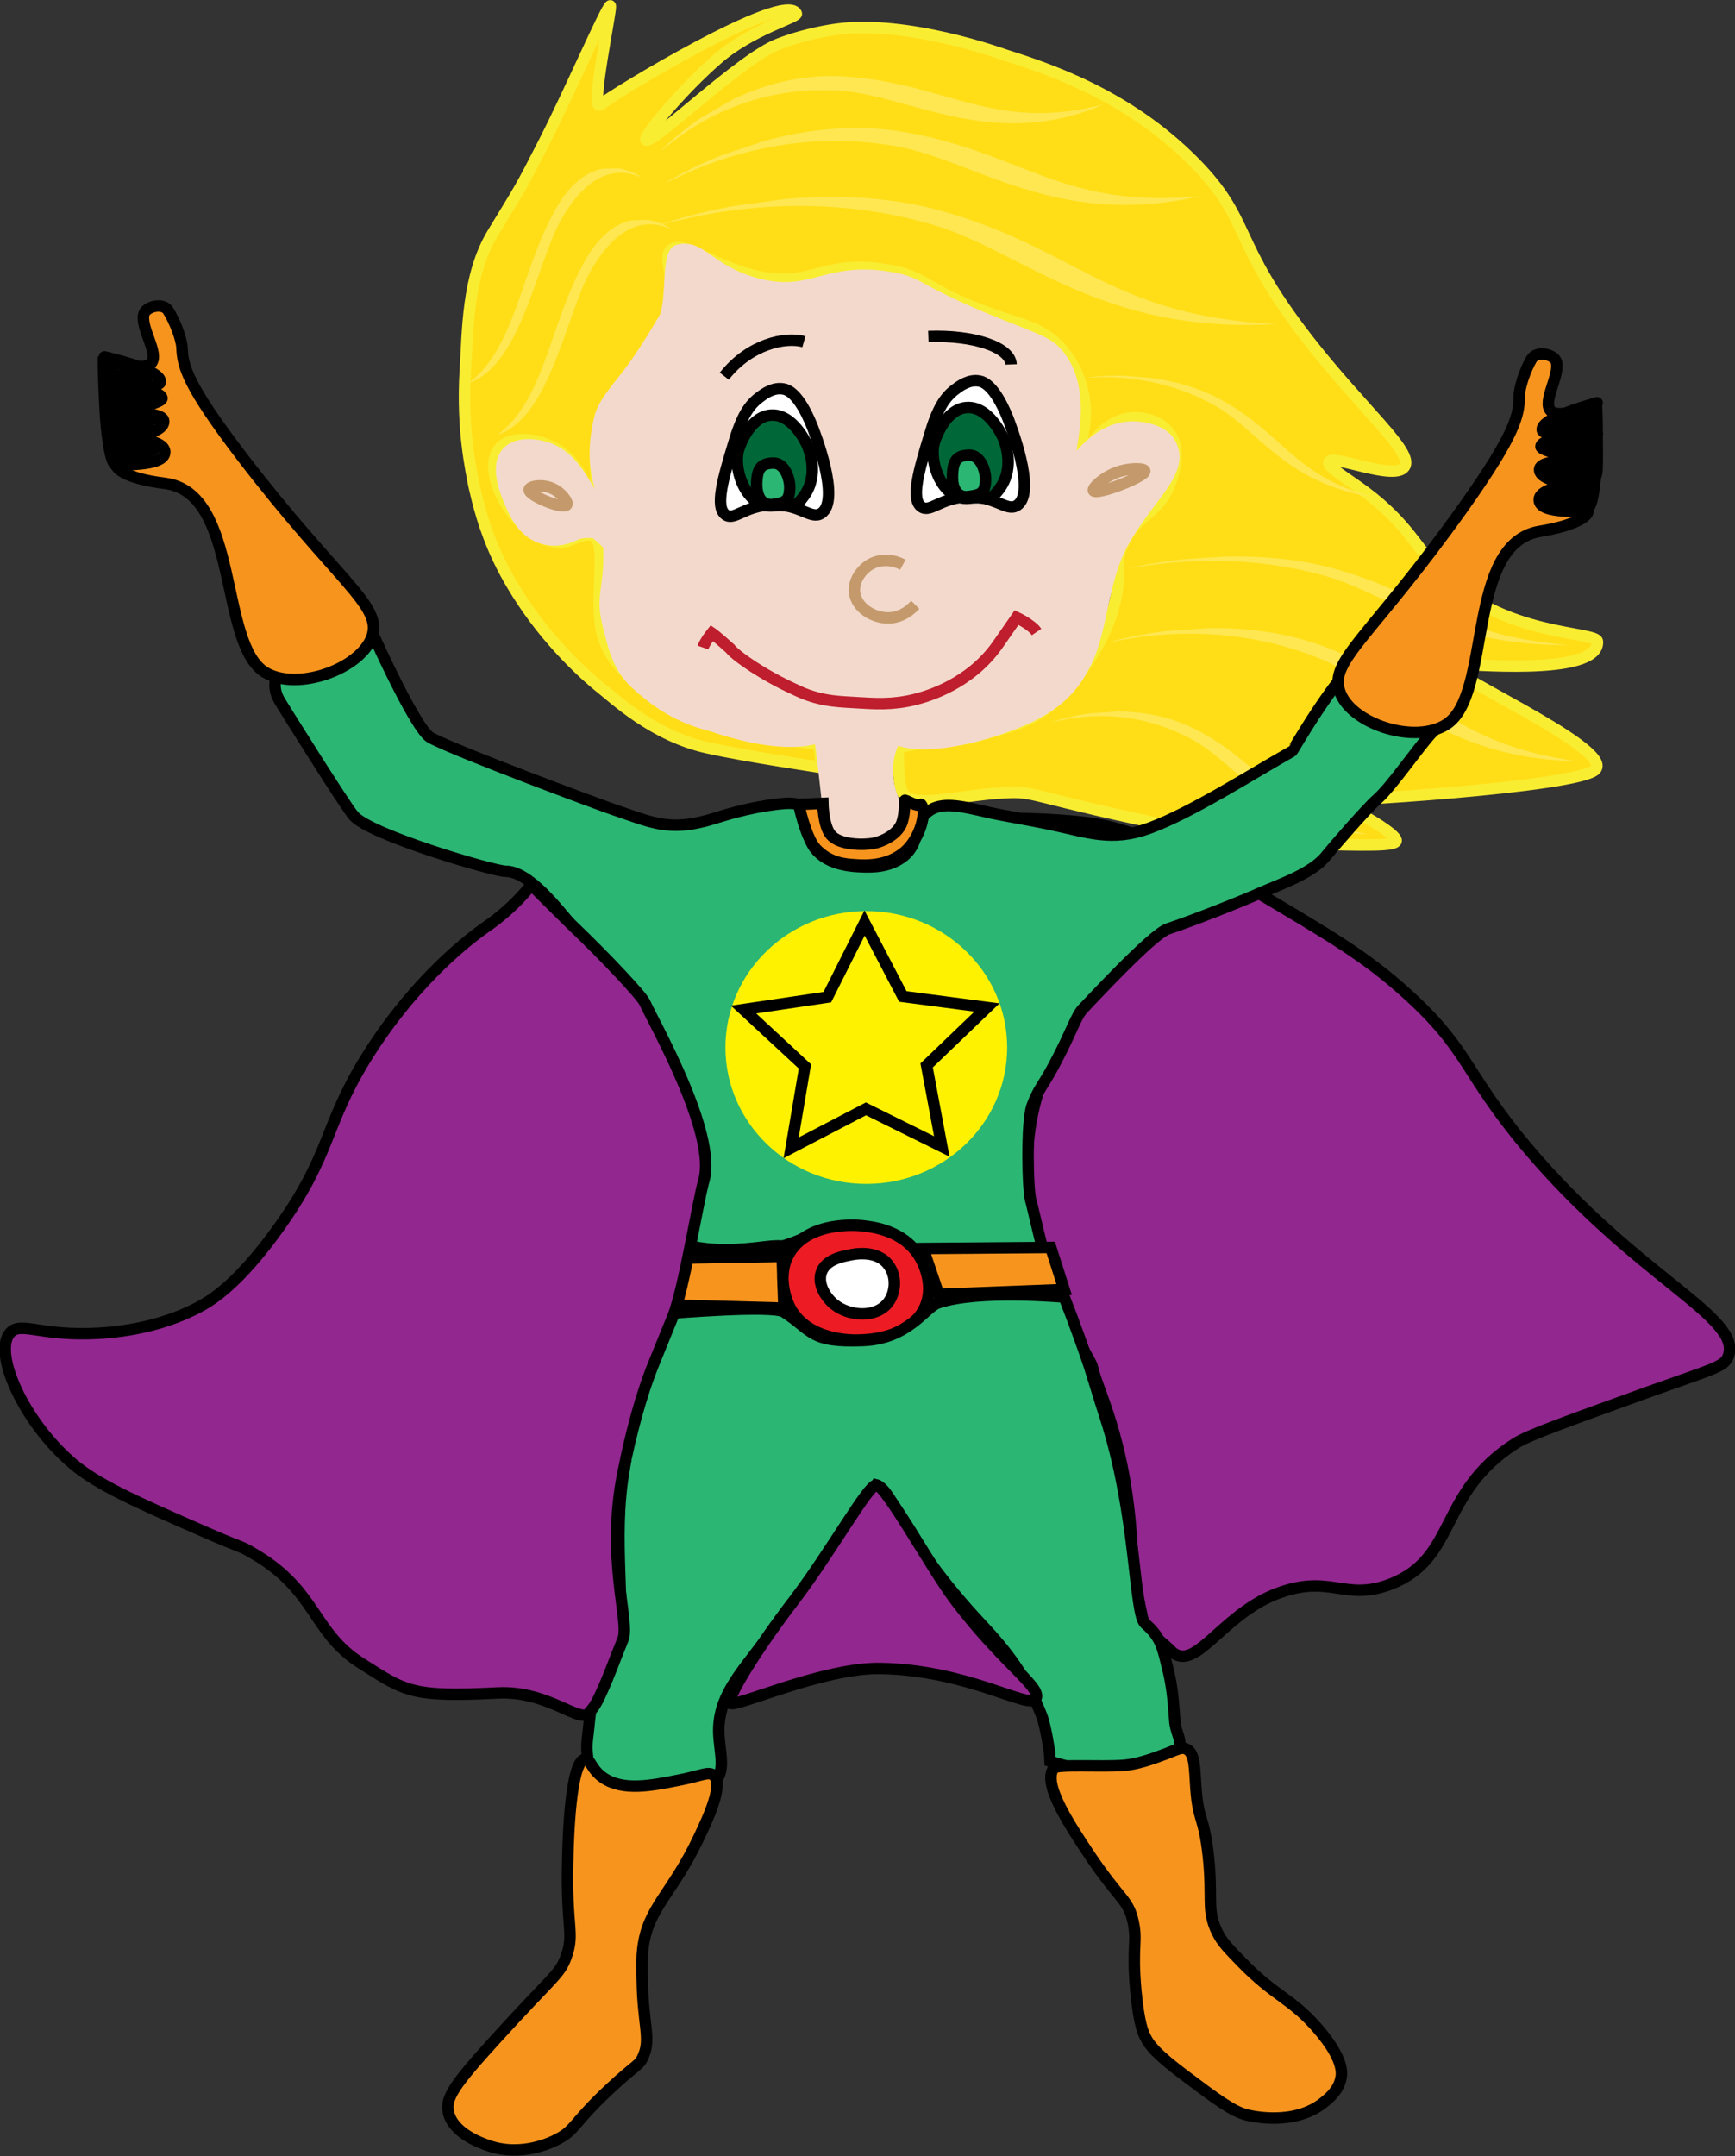 <?xml version="1.0" encoding="utf-8"?>
<!-- Generator: Adobe Illustrator 18.1.0, SVG Export Plug-In . SVG Version: 6.00 Build 0)  -->
<!DOCTYPE svg PUBLIC "-//W3C//DTD SVG 1.1//EN" "http://www.w3.org/Graphics/SVG/1.1/DTD/svg11.dtd">
<svg version="1.1" id="Layer_1" xmlns="http://www.w3.org/2000/svg" xmlns:xlink="http://www.w3.org/1999/xlink" x="0px" y="0px"
	 viewBox="0 0 503.3 625.4" enable-background="new 0 0 503.3 625.4" xml:space="preserve">
<rect x="0" y="0" width="503.3" height="625.4" fill="#333333" stroke="none"/>
<symbol  id="Blond_Hair_4" viewBox="-11.3 -7.7 22.7 15.4">
	<g>
		<path fill="#FEE751" d="M-11.3,7c0,0,5.6,2.6,10.6-1.9c5-4.6,5.8-10.2,12-12.7C4.7-6.5,2.2,0.9-1,4C-6.1,8.9-10.8,7-11.3,7z"/>
	</g>
</symbol>
<path fill="#92278F" stroke="#000000" stroke-width="3.324" stroke-miterlimit="10" d="M339.7,478.8c6.8,6.7,14.3-10,30.2-16.4
	c15.9-6.3,20,2.3,33.6-3c19.3-7.6,13.6-26.3,36-40.7c3.8-2.5,15.5-6.6,38.7-15c19.3-6.9,22.1-7.3,23.2-10.5
	c3.9-11.3-26.7-22.7-58.5-60.5c-18.3-21.8-16.6-28.1-34.9-44.6c-11.8-10.7-22.3-16.8-43.2-29.2c-16.7-9.8-28.7-15.4-42.8-19.1
	c-8.2-2.1-24.8-2.4-24.8-2.4s7.9,6.9,24.3,18.1c23.7,16.2,6.8,19.3-7,36.5c-38.1,47.6,1.6,100.1,2.4,104.5
	c1.2,6.2,9.4,20.5,11.3,49.6c0.4,6.9,1.2,14.2,3.1,22.6C332.2,473.4,335.7,474.8,339.7,478.8z"/>
<path fill="#FFDE17" stroke="#F9ED32" stroke-width="3.324" stroke-miterlimit="10" d="M463.4,186.1c-0.1-3.1-27.7-1.3-45.6-20
	c-6.7-7-9.5-14.2-21.6-23.3c-5.5-4.1-11.3-7.4-10.7-8.8c1-2.4,19,5.6,21.9,1.4c2.9-4.2-12.1-16.5-27.9-36.8
	C357,69.7,363.3,64.1,346.4,47c-19.7-19.9-43.1-27.3-55.3-31.2c0,0-28.1-10.2-48.6-7.3c-5.1,0.7-10,2.1-10,2.1s-3.4,0.9-6.7,2.2
	c-10.9,4.1-36.5,29.2-38.4,27.8c-1.1-0.8,10.6-14.7,20.6-23.4c9.9-8.7,23.6-12.2,23-13.3c-3.6-6.7-53.5,23.6-56.7,26.4
	c-3.5,3.1,3.5-29.1,2.7-28.6c-1.3,0.8-11.7,24.9-19.2,39.6c-7.1,13.9-6.7,12.9-14.9,26.4c-7.5,12.4-7.2,29-7.9,39.4
	c-0.6,9.1,0,17.3,0.5,21.4c0.7,6.2,1.7,10.8,2.1,12.8c1,4.3,2.8,12.1,7,20.9c2.5,5.3,5.3,9.7,6.9,12.1c0,0,0.8,1.2,1.7,2.5
	c9.6,13.7,20.6,22.3,20.6,22.3c4.3,3.4,15.8,14.4,31.5,17.8c10.7,2.4,32.4,5.6,33,5.7c0,0-1.2-12.4-0.7-6.8c0,0.1-54.4-5.2-62.6-31
	c-3.5-11.2,2.6-30.2-4.4-29.7c-4.1,0.2-6.3,3.8-12.7,1.2c-10.4-4.3-18.5-20.6-12.7-26.6c3.4-3.4,11.1-2.5,16.1,0.5
	c7.8,4.6,8.9,13.8,10.9,13.4c2.6-0.5-2.7-15.1,4.6-27.8c2.9-5,5.1-5.1,10.9-14.2c3.5-5.6,5.4-8.5,6.4-12.9c2-9.1-2-13.8,0.5-16.1
	c3.2-3.1,11.1,3.9,23.3,7.1c17.3,4.6,20-4.6,39-1.5c13.5,2.2,10.6,6.5,36.2,14.7c4.6,1.5,9.6,2.9,14.1,7.5c7,7.2,7.6,17,7.6,18.1
	c0.4,9-3.9,15.7-2.8,16.2c1.3,0.7,5.4-11.2,14.4-13.2c4.4-1,10,0.3,12.8,4.1c3.5,4.7,1.4,11.3,0.5,13.8c-3.3,10-10.3,9.4-14.2,19
	c-2.8,6.9,0.4,8.2-2.7,18.5c-2.2,7.3-5.5,12.4-7.4,15.2c-2.8,4.2-6.5,9.8-13.2,14.3c-4.9,3.4-10.5,4.8-21.5,7.8
	c0,0-5.1-0.6-20.3,2.7c0.4-3.8-0.4,9.6,1.4,13c2.7,5,15.8,0.7,29.9,0c9.1-0.5,6.4,1.2,52.2,10.6c0,0,18.6,3.8,36.2,4.3
	c0,0,0.1,0,0.1,0c16.2,0.4,24.4,0.6,24.8-0.9c0.7-2.6-22.9-15.1-21.2-11.8c0.4,0.7,74.1-3.7,79-8.9c5.9-6.3-49.6-30.4-41.5-30.6
	C423.9,192.3,463.8,196.5,463.4,186.1z"/>
<use xlink:href="#Blond_Hair_4"  width="22.7" height="15.4" x="-11.3" y="-7.7" transform="matrix(5.87 -0.398 -0.202 -2.983 389.687 202.594)" overflow="visible"/>
<use xlink:href="#Blond_Hair_4"  width="22.7" height="15.4" x="-11.3" y="-7.7" transform="matrix(3.942 -0.267 -0.179 -2.639 350.807 224.952)" overflow="visible"/>
<path fill="#2BB673" stroke="#000000" stroke-width="3.324" stroke-miterlimit="10" d="M269.2,235.4c3.9-3,9.4-1.7,17.9,0.3
	c4.1,0.9,10.4,1.9,17.2,3.3c11.4,2.4,18.1,5.2,29.1,1.2c12.3-4.5,30-15.9,41.4-22.3c0.2-0.1,12.1-21.1,20.1-27.5
	c3.3-2.6,5.4,7.6,9.6,10.6c3.3,2.4,13.6,6.5,15,8.2c0,0-1.7,1-4.1,3.3c-3.5,3.6-11.7,15.6-15.8,19.2c-3.4,3-12.7,13.8-14.9,16.5
	c-4,5.1-13.2,8.2-19.4,10.9c-4.9,2.2-18.7,7.7-26.5,10.3c-4.6,1.5-22.9,21.4-24.4,22.9c-2.2,2-3.4,6.8-8.7,16.7
	c-3.3,6.2-4.4,6.6-6.3,11.7c-1.7,4.5-1.3,24.5-0.4,27.4c0,0,0.3,1,2.3,9.5l1.4,5.7c-0.9,2.1-7.6-0.5-17.9-0.3
	c-10.5,0.2-11.8,2.2-16.8,0.9c-5.7-1.5-6-3.9-12.6-6.5c-5.5-2.1-12.6-1.9-14.4-1.4c-5.6,1.4-6.4,3-13,5.1c-1.9,0.6-0.8-0.1-6,0.5
	c-8.6,1.1-13.9,1.1-19.1,0.3c-4.7-0.7-5.3-1.4-5.6-1.8c-2.4-3.1,0.6-7.9,3.1-17.8c0.8-3.1,3-10.5,0.8-19.6
	c-0.9-3.5-3.6-6.9-8.1-15.4c-5.3-10.2-4.6-10.5-6.3-15.8c-0.8-2.8-1.1-2.7-9.3-11.2c-8.1-8.3-7.5-7.2-11.9-12.2
	c-3.8-4.4-12.1-15.4-18.9-15.4c-3.4,0-39.3-10.5-44.1-16.1c-2.6-3-20.7-32-21.4-33.2c-4.1-6.8,1.8-11.7,3.4-12.9
	c6-4.8,7.4-4,11.7-8.4c4.8-4.9,6.7-11.1,8.8-5.3c1,2.7,15.2,34.8,19.9,37.2c8.5,4.4,48.3,19.2,53,20.8c10.3,3.5,15.2,5.9,25,3.7
	c3.9-0.8,7.8-2.6,16.3-4.3c10.2-1.9,11.9-1.2,12.9-0.4c3.5,2.8,0.6,7.6,4.3,12.4c3.8,4.8,10.8,5.1,13.4,5.2
	c2.7,0.1,8.2,0.3,12.4-3.2C267.3,243.9,264.8,238.7,269.2,235.4z"/>
<path fill="#F3D9CC" stroke="#F3D9CC" stroke-width="3.324" stroke-miterlimit="10" d="M240.8,240c0,0-1.6-16.7-3-26.4
	c0,0-8.4,4.6-31-3c-2.7-0.9-11.8-2.3-22.8-12.8c-5-4.8-6.2-11.4-7.4-15.9c-2.4-9.2,0.2-10.2,0.1-21.7c0,0,2.3-0.7-3.8-5.5
	c-0.8-0.6-4.6-0.3-5.5,0.1c-2,1.1-5.7,2.5-9.7,1.4c-6-1.6-8.4-7.5-9.9-10.9c-1.1-2.6-4.2-10.2-0.6-14.1c2.7-2.9,7.9-2.4,11.2-1.4
	c10.3,3.3,12.4,16.1,15.7,15.4c2.7-0.6-3.5-6.6-0.6-21.6c0.8-4.2,1.4-6,7.3-13.3c4.3-5.3,8.4-12,11.8-17.7c2.7-4.5,0.7-19.1,4.1-20
	c6.6-1.7,8.7,5.6,22,9.5c16.8,4.8,20.5-4.8,39.5-1.6c9.7,1.6,6.1,3.7,36.4,15.5c7.4,2.9,10,3.9,12.5,7c9.2,11.5,2,29.8,3.3,31.6
	c1,1.3,6.4-10.1,17.3-10.7c3.7-0.2,9.4,0.9,11.5,4.3c5.2,8.4-6.3,15.7-13.8,29.8c-5.7,10.8-5.8,24.8-10.2,33.7
	c-3.5,7.3-8.3,13.1-20.6,18c-14.8,5.8-28.7,7.5-34.9,4.5c0,0,0,0,0,0c-5.1,9.5-0.2,18.7-0.2,18.7c0.1,1.1,0.2,2.9,0.3,5.2
	c-1.3,1.1-3.7,2.7-6.9,3.8c-0.9,0.3-2,0.5-3.3,0.6C244.6,242.8,240.8,240,240.8,240z"/>
<path fill="#F7941E" stroke="#000000" stroke-width="3.324" stroke-miterlimit="10" d="M304.8,361.8c1.3,4.1,2.6,8.1,3.9,12.2
	l-36.4,1.4l-4.5-13.3L304.8,361.8z"/>
<polygon fill="#F7941E" stroke="#000000" stroke-width="3.324" stroke-miterlimit="10" points="226.9,364.4 227.4,379.4 
	194.3,378.5 197.7,364.9 "/>
<path fill="#ED1C24" stroke="#000000" stroke-width="3.324" stroke-miterlimit="10" d="M266.7,364.4c0.5,0.8,4.6,7.7,1.7,14.5
	c-3.8,8.9-15.8,9.6-18.1,9.7c-2.7,0.2-15.8,0.5-21.1-9.3c-0.2-0.4-4.2-8-0.6-15.1c5.1-10.1,19.9-8.9,21.5-8.7
	C252.7,355.8,261.9,356.6,266.7,364.4z"/>
<path fill="#FFFFFF" stroke="#000000" stroke-width="3.324" stroke-miterlimit="10" d="M257.8,367c2.3,3.1,2.1,7.7-0.1,10.7
	c-3.5,4.7-11.4,4.1-15.7,0.6c-2.4-1.9-5-5.9-3.7-9.4c1.3-3.5,5.7-4.4,7.7-4.8C247.6,363.7,254.5,362.3,257.8,367z"/>
<path fill="#2BB673" stroke="#000000" stroke-width="3.324" stroke-miterlimit="10" d="M308.7,376.2c0,0,3.7,9.3,7.3,20
	c0.6,1.8,3,9.8,4.5,14.4c9.3,28.5,8.4,57.5,11.7,60.3c4.3,3.7,5,6.6,6.3,12c1.7,6.6,1.8,10.2,2.3,16.2c0.2,3.1,1.8,5.2,1.4,7.2
	c-0.5,2.9-5.1,4.4-8.2,5.4c-1.8,0.6-9.3,2-15.2,1.9c-6.4-0.1-14.2-2.8-14.2-2.8l-0.1-2.2c0,0-1-7.6-2.4-11.2
	c-4.4-11.1-9.9-18.3-17.4-26.3c-23.5-25.1-25.5-38.8-30.5-40.4c0,0-8.7,14.2-32.7,45.7c-7.3,9.6-13.1,16-13,25.8
	c0.1,5.7,2.2,11.1-1.1,14.6c-0.7,0.8-2.1,1.9-10.6,2.7c-15.3,1.5-20-1.1-21.4-2c-1.6-0.9-4.5-2.7-4.7-5.4c-0.2-2.5-0.7-4.6-0.3-7.8
	c1-7.8,0.4-9.8,4.1-16.8c1.7-3.1,2.8-7.3,4.3-10.9c3.3-7.9-1.5-29.7,2.3-50.7c2.1-11.6-0.4-20.8,3.2-24.6
	c6.2-6.6,10.1-20.4,10.1-20.4s29.8-2.5,33-0.4c8.5,5.5,7.5,8.9,22.9,8.3c13.3-0.5,18.1-9.7,21.8-10.9
	C283.7,373.9,308.7,376.2,308.7,376.2z"/>
<path fill="#F7941E" stroke="#000000" stroke-width="3.324" stroke-miterlimit="10" d="M346.9,518.4c-0.4-5.4-0.2-9.9-2.7-11.1
	c-1.4-0.7-2.7,0.1-6.1,1.4c-4,1.5-8.2,3-12.2,3.3c-6.7,0.5-19.2-0.4-20.2,0.8c-3.5,4.4,4.7,16.7,10.5,25.4
	c8.6,12.8,11.1,12.7,12.5,19.1c1.3,5.8-0.4,7.1,0.8,20.2c0.9,9.4,2.1,12.1,2.8,13.4c1.1,2.2,3,4.8,11.7,11.3
	c8.9,6.7,13.4,10,17.3,11.1c1.1,0.3,14.1,3.6,22.9-3.7c1.5-1.2,4.1-3.4,4.8-6.9c0.3-1.4,0.8-5.6-6.7-14.3
	c-7.7-8.9-12.4-9.3-22.1-19.3c-3.8-3.9-5.7-5.8-7.1-8.7c-3.2-6.5-1.2-9.5-2.6-22.3C349.2,526.4,347.6,528.4,346.9,518.4z"/>
<path fill="#F7941E" stroke="#000000" stroke-width="3.324" stroke-miterlimit="10" d="M202.7,533c2.7-5.7,7.3-15.4,4.3-18.1
	c-1.5-1.3-3.6,0.2-10.6,1.5c-7.6,1.5-15.7,3.1-21.4-0.8c-3.6-2.5-3.7-5.6-5.3-5.4c-4.3,0.5-4.9,24-5,28.8
	c-0.6,20.3,2.1,21.5-0.5,28.6c-1.9,5.2-3.7,5.4-20.4,23.8c-12,13.2-14.7,17.1-13.7,21.3c1.4,6.1,9.6,8.9,11.6,9.6
	c9.7,3.4,18.6-1.1,20.1-1.9c5.2-2.7,4.4-4.6,15.1-14.6c7.8-7.3,8.5-6.6,9.7-9.4c2.3-5.3-0.1-8.8-0.3-22.4c-0.1-4.4-0.1-6.5,0.2-9
	C188,553.1,194.9,549.5,202.7,533z"/>
<path fill="#92278F" stroke="#000000" stroke-width="3.324" stroke-miterlimit="10" d="M154.1,256.6c0,0-4.5,6.3-13.2,12.3
	c-7.3,5.1-22.3,17.7-35,38.4c-12,19.6-9.8,27.4-25,48.7c-11.7,16.4-19.6,21.1-22.7,22.8c-12.2,6.7-26,7.9-32.8,8
	c-14.4,0.3-19.6-3.5-22.5-0.2c-5,5.8,4,25.9,18.3,38c7.3,6.1,17.6,10.7,38.4,19.8c11,4.8,9.9,3.8,13.1,5.7
	c19.3,10.8,17.6,23.2,32.2,32.4c12.7,8,14.3,9.8,39.6,8.5c14.8-0.7,24.1,9.4,26.5,5.6c0.5-0.8,1.3-0.9,3.4-5.6
	c2.6-5.7,3.9-9.7,6.3-15.5c2.1-5.1-5-23.4,0-48.2c2.2-11.1,5.2-22.6,8.9-31.7c5.6-13.8,1.4-3.5,5.6-13.8c3.2-7.8,7.3-33.7,9-39.5
	c3.8-13.7-14.7-46-17.2-51.6c-0.9-1.9-10.7-12.5-21.5-22.8C161.5,264,155.5,258,154.1,256.6z"/>
<path fill="#92278F" stroke="#000000" stroke-width="3.324" stroke-miterlimit="10" d="M211.8,494c1.4,1.4,26.9-10.4,43.6-10.1
	c25.1,0.4,42.9,11.8,45,8.9c2.3-3.3-9.6-10.3-23.8-29.4c-6.6-8.9-19.7-32.8-22.4-32.7c-2.4,0-12.8,18.8-23.6,33.1
	C219.5,478.2,210.6,492.8,211.8,494z"/>
<path fill="none" stroke="#C49A6C" stroke-width="3.324" stroke-miterlimit="10" d="M164.4,146.4c0.5-0.8-1.5-3.5-4.1-4.7
	c-3-1.4-6.6-0.7-6.8,0.3C153.2,143.7,163.4,147.9,164.4,146.4z"/>
<path fill="none" stroke="#C49A6C" stroke-width="3.324" stroke-miterlimit="10" d="M317.2,142.3c-0.4-0.8,3-4,7-5.4
	c3.4-1.2,7.7-1.2,7.9-0.3C332.4,138.2,318,143.8,317.2,142.3z"/>
<g>
	<path fill="#FFFFFF" stroke="#000000" stroke-width="3.324" stroke-miterlimit="10" d="M295,146.6c-3,1.9-6.1-2.8-14.5-2.5
		c-7.7,0.3-10.7,4.7-13.2,2.9c-3.2-2.2-0.7-10.7,2.3-20.6c2.3-7.9,4.5-11.3,7.7-13.6c1.3-1,3.9-2.8,6.7-2.3
		c1.3,0.2,4.5,1.3,8.3,10.6C292.9,122.7,300.9,142.9,295,146.6z"/>
	<path fill="#006838" stroke="#000000" stroke-width="3.324" stroke-miterlimit="10" d="M290.2,141.4c4.2-6.1,1.3-13.2,0.8-14.4
		c-0.2-0.5-4.2-9.3-10.6-8.8c-5.9,0.4-8.8,8.4-9.2,9.6c-2.1,5.9,2.2,17.6,10,16.7C286.5,143.8,286.9,146.1,290.2,141.4z"/>
	<path fill="#2BB673" stroke="#000000" stroke-width="3.324" stroke-miterlimit="10" d="M281,144c3.6-0.5,4.9-1,4.9-5.2
		c0-1.9-1.3-6.9-4.8-6.8c-3.5,0.1-4.7,1.5-4.8,6.1C276.2,141.4,277.5,144.5,281,144z"/>
</g>
<path fill="none" stroke="#000000" stroke-width="3.324" stroke-miterlimit="10" d="M233.2,99.1c-5.3-1.5-15.7,0.6-23.1,10"/>
<path fill="none" stroke="#000000" stroke-width="3.324" stroke-miterlimit="10" d="M293.3,105.7c-0.2-5-10.9-8.6-24-8.1"/>
<line fill="none" stroke="#000000" stroke-width="3.324" stroke-miterlimit="10" x1="220.8" y1="107.4" x2="220.8" y2="107.4"/>
<g>
	<path fill="none" stroke="#C49A6C" stroke-width="3.324" stroke-miterlimit="10" d="M265.5,175.4c-0.5,0.5-3.5,4-8.2,3.8
		c-4.1-0.1-8.8-2.9-9.4-7.3c-0.4-3.3,1.7-6.2,3.9-7.8c2.9-2,6.8-2.1,10.1-0.3"/>
</g>
<path fill="none" stroke="#BE1E2D" stroke-width="3.324" stroke-miterlimit="10" d="M300.7,183.3c-1.5-2.2-5.8-4.2-5.8-4.2
	s-3.4,4.9-5.7,8.2c-7.9,11-19.8,14.6-23.9,15.6c-6.5,1.6-11.7,1.2-16.7,0.9c-3.8-0.3-10-0.1-16.9-3.3c-3.7-1.7-7.5-3.5-13-7
	c-6-3.9-6.9-5.4-6.9-5.4c-4.1-3.7-5.3-4.5-5.3-4.5s-2,2.5-2.6,4.2"/>
<g>
	<path fill="#FFFFFF" stroke="#000000" stroke-width="3.324" stroke-miterlimit="10" d="M238.2,148.9c-3,1.9-6.1-2.8-14.5-2.5
		c-7.7,0.3-10.7,4.7-13.2,2.9c-3.2-2.2-0.7-10.7,2.3-20.6c2.3-7.9,4.5-11.3,7.7-13.6c1.3-1,3.9-2.8,6.7-2.3
		c1.3,0.2,4.5,1.3,8.3,10.6C236.1,124.9,244.1,145.1,238.2,148.9z"/>
	<path fill="#006838" stroke="#000000" stroke-width="3.324" stroke-miterlimit="10" d="M233.4,143.6c4.2-6.1,1.3-13.2,0.8-14.4
		c-0.2-0.5-4.2-9.3-10.6-8.8c-5.9,0.4-8.8,8.4-9.2,9.6c-2.1,5.9,2.2,17.6,10,16.7C229.8,146.1,230.1,148.3,233.4,143.6z"/>
	<path fill="#2BB673" stroke="#000000" stroke-width="3.324" stroke-miterlimit="10" d="M224.2,146.3c3.6-0.5,4.9-1,4.9-5.2
		c0-1.9-1.3-6.9-4.8-6.8c-3.5,0.1-4.7,1.5-4.8,6.1C219.5,143.6,220.7,146.7,224.2,146.3z"/>
</g>
<use xlink:href="#Blond_Hair_4"  width="22.7" height="15.4" x="-11.3" y="-7.7" transform="matrix(-2.316 9.174465e-02 -0.157 -3.956 169.377 94.978)" overflow="visible"/>
<use xlink:href="#Blond_Hair_4"  width="22.7" height="15.4" x="-11.3" y="-7.7" transform="matrix(-2.316 9.174465e-02 -0.157 -3.956 160.861 80.031)" overflow="visible"/>
<use xlink:href="#Blond_Hair_4"  width="22.7" height="15.4" x="-11.3" y="-7.7" transform="matrix(7.598 -1.034 -0.486 -3.572 280.533 78.548)" overflow="visible"/>
<use xlink:href="#Blond_Hair_4"  width="22.7" height="15.4" x="-11.3" y="-7.7" transform="matrix(6.15 -2.041 -1.133 -3.413 270.316 53.949)" overflow="visible"/>
<use xlink:href="#Blond_Hair_4"  width="22.7" height="15.4" x="-11.3" y="-7.7" transform="matrix(4.523 -2.612 -1.799 -3.115 255.332 36.137)" overflow="visible"/>
<use xlink:href="#Blond_Hair_4"  width="22.7" height="15.4" x="-11.3" y="-7.7" transform="matrix(3.76 0.29 0.149 -1.924 356.648 126.252)" overflow="visible"/>
<use xlink:href="#Blond_Hair_4"  width="22.7" height="15.4" x="-11.3" y="-7.7" transform="matrix(5.547 -0.376 -0.143 -2.111 391.208 175.301)" overflow="visible"/>
<g>
	<path fill="#F7941E" stroke="#000000" stroke-width="3.324" stroke-miterlimit="10" d="M76.9,195c-13.5-8.2-7.3-52-29-54.8
		c-12.1-1.5-14.2-4.6-14.1-5.2c0.1-0.5,14.2,0.6,14-4c-0.2-4.3-15.2-4.5-15.2-3.9c-0.1,0.6,15-0.6,14.9-4.9
		c-0.1-3.7-16.4-1.7-16.4-1.8c0-0.1,16-3.1,15.9-4.9c-0.2-3-16.5-2.7-16.5-2.9c0-0.2,15.6,0.3,16-1.7c0.7-3.8-16.8-7.5-16.2-7.4
		c0.3,0,11.2,4.8,13.6,1.8c2.3-2.8-3.1-10-2.2-14.1c0.5-2.3,5.6-3.6,7.1-1.1c2.1,3.4,3.9,8.4,4,10.8c0.2,5.3,1.5,10.8,17.5,31.7
		c27.7,36.1,40.4,42.8,37.7,51.8C104.9,193.9,86.3,200.7,76.9,195z"/>
	<path fill="none" stroke="#000000" stroke-width="3.324" stroke-miterlimit="10" d="M30,103.4c0,3.2,0.1,6.3,0.2,9.2
		c0.1,2.9,0.3,5.6,0.4,8c0.2,2.5,0.4,4.8,0.7,6.7c0.6,4.7,1.5,7.6,2.4,7.6"/>
	<g>
		<g>
			<path d="M30.9,106.2c0,1.2-0.4,3.5,0.4,4.5c0.7,0.9,1.4,0.5,2.3,0.4c1.6-0.1,3.1,0.8,4.8,0.7c1.8,0,3.5-0.4,5.1-1
				c0.8-0.3,0.8-1.3,0-1.6c-2-0.7-3.8-1.6-5.8-2.3c-1.4-0.6-3.3-1.6-4.8-1.4c-0.4,0-0.7,0.2-0.8,0.6c-0.4,1.3-0.6,3,0.9,3.4
				c0.6,0.2,1.3,0,2,0.2c0.6,0.2,1.2,0.5,1.8,0.7c1.1,0.4,2.1,0.7,3.2,0.5c0.9-0.1,1.1-1.3,0.2-1.6c-2.1-0.8-4.3-1.8-6.6-2.2
				c-1-0.2-1.5,1.4-0.4,1.6c2.3,0.3,4.4,1.3,6.6,2.2c0.1-0.5,0.1-1.1,0.2-1.6c-1.7,0.2-3-0.7-4.6-1.2c-0.3-0.1-1.1-0.4-1.4-0.3
				c-0.7-0.2-0.8,0-0.4,0.4c0-0.6,0.1-1.1,0.2-1.7c-0.3,0.2-0.5,0.4-0.8,0.6c1.6-0.2,4,1.2,5.4,1.8c1.6,0.7,3.1,1.3,4.7,1.9
				c0-0.5,0-1.1,0-1.6c-2.8,0.9-5.2,1.1-8,0.3c-0.7-0.2-1.3-0.2-2-0.2c-0.9-0.1-0.3,0.4-0.4-0.4c-0.1-0.9-0.1-1.8,0-2.7
				C32.6,105.1,30.9,105.1,30.9,106.2L30.9,106.2z"/>
		</g>
	</g>
	<g>
		<g>
			<path d="M31,114.7c0.1,1.4,0.2,2.9,0.3,4.3c0.1,0.8,1.1,1.2,1.5,0.4c0.7-1.4,3.9-1.4,5.2-1.7c1.7-0.4,3.3-0.9,4.9-1.3
				c0.6-0.2,0.8-0.9,0.4-1.4c-1.5-1.7-3.8-1.4-5.8-1.3c-1.3,0-5.1-0.8-5.6,1c-0.3,1.1,0.4,2.5,1.5,2.5c1.3,0.1,2.7-0.3,4-0.3
				c1.4,0.1,2.7,0,4.1-0.3c1-0.3,0.6-1.9-0.4-1.6c-1.6,0.4-3.1,0.2-4.7,0.2c-0.5,0-1,0-1.5,0.1c-0.2,0-1.8,0.1-1.3,0.2
				c2.4,0.5,6.8-1.4,8.7,0.8c0.1-0.5,0.2-0.9,0.4-1.4c-2.5,0.7-4.9,1.4-7.5,1.8c-1.6,0.2-2.9,0.5-3.7,2c0.5,0.1,1,0.3,1.5,0.4
				c-0.1-1.4-0.2-2.9-0.3-4.3C32.6,113.7,31,113.6,31,114.7L31,114.7z"/>
		</g>
	</g>
	<g>
		<g>
			<path d="M36.1,116c0.7,0,2.1-0.3,2.8,0c0.4,0.2,0.7,0.6,1.1,0.7c0.6,0.2,1.4,0.1,2,0.1c0.8,0,1.8,0.1,2.6-0.2
				c0.4-0.1,0.6-0.4,0.6-0.8c0,0,0-0.1,0-0.1c0-0.3-0.2-0.6-0.4-0.7c0,0-0.1,0-0.1-0.1c-0.9-0.6-1.7,0.9-0.8,1.4c0,0,0.1,0,0.1,0.1
				c-0.1-0.2-0.3-0.5-0.4-0.7c0,0,0,0.1,0,0.1c0.2-0.3,0.4-0.5,0.6-0.8c-0.7,0.2-1.7,0.2-2.4,0.1c-0.5,0.1-1,0-1.5-0.3
				c-0.2-0.1-0.3-0.2-0.5-0.4c-1.1-0.4-2.4-0.2-3.6-0.2C35,114.4,35,116,36.1,116L36.1,116z"/>
		</g>
	</g>
	<g>
		<g>
			<path d="M32.4,118c0.4,0,0.8,0,1.2,0c1.1,0,1.1-1.7,0-1.7c-0.4,0-0.8,0-1.2,0C31.3,116.4,31.3,118,32.4,118L32.4,118z"/>
		</g>
	</g>
	<g>
		<g>
			<path d="M32,123c4.5,0,9.1,0,13.6,0c-0.1-0.5-0.1-1.1-0.2-1.6c-2.8,0.8-5.6,1.6-8.4,2.4c-0.7,0.2-1.4,0.3-2,0.6
				c-0.3,0-0.6,0.2-0.8,0.3c-0.3,0.3-0.4,0.3-0.4-0.2c-1.4-0.9,2.1-0.5,2.7-0.5c1.4,0,2.7-0.1,4.1-0.3c0.2,0,2-0.2,2-0.2
				c0-0.2-1.7-0.2-1.9-0.2c-0.9,0.1-1.7,0.4-2.5,0.7c-0.4,0.2-0.9,0.5-1.4,0.6c-0.5,0.4-1,0.3-1.5-0.2c-0.9-0.1-1.2-0.3-0.7-0.7
				c0.1,0.5,0.1,1,0.2,1.5c0.2-0.1,0.4-0.2,0.6-0.3c1.1-0.1,1.1-1.7,0-1.7c-0.7,0-0.9,0-1.5,0.5c-0.5,0.4-0.6,1.4,0.2,1.5
				c1.5,0.2,2.5-1.4,1.1-2.5c-1.2-1-2.4-0.1-2.6,1.2c-0.3,2.7,2.3,3,4.3,2.4c0.8-0.3,1.6-0.8,2.5-1c1-0.3,1.9-0.2,2.9-0.4
				c0.8-0.1,1.8-0.4,2.2-1.2c1.1-2.1-1.8-2-3-1.9c-2.4,0.2-4.7,0.4-7.2,0.3c-0.9,0-1.8-0.3-2.3,0.6c-0.6,1,0.2,3.3,1.3,3.6
				c1.4,0.4,4.4-1.1,5.6-1.5c2.3-0.7,4.6-1.3,6.9-2c0.9-0.3,0.7-1.6-0.2-1.6c-4.5,0-9.1,0-13.6,0C30.9,121.4,30.9,123,32,123L32,123
				z"/>
		</g>
	</g>
	<g>
		<g>
			<path d="M32.7,130c2.6-0.1,5.2-0.2,7.8,0.1c1.2,0.1,2.7,0.2,3.9,0.6c0.6,0.2,0.6,0.1,0.1-0.2c-0.7,0.3-1.5,0.6-2.2,0.9
				c-1.1,0.4-2.2,0.7-3.4,0.8c-0.2,0-5.3,0.9-4.4-1c0.3-0.5,3.9-0.7,4.5-0.8c0.7-0.1,4.7-0.1,1.8,0.6c-0.9,0.2-1.8,0.3-2.7,0.5
				c-1.3,0.2-3.6,0.5-1-0.1c0.9-0.2,1.9-0.4,2.9-0.5c0.8,0.2,1.4,0.1,1.9-0.4c-0.1,0-0.1,0-0.2,0c-1.2,0.1-2.5,0.4-3.6,0.7
				c-0.6,0.2-1.2,0.3-1.8,0.5c0.1,0.7,0.5,0.8,1.1,0.3c1,0,2.2-0.5,3.2-0.6c1.1-0.1,0.6-1.7-0.4-1.6c-1.6,0.2-7.3,0.8-5.1,3.6
				c0.2,0.2,0.6,0.3,0.8,0.2c2.3-0.8,4.6-1,6.9-1.6c0.7-0.2,1.2-0.3,1.4-1.1c0.4-2.3-3.4-1.9-4.6-1.7c-1.4,0.2-6.6,0.1-6.1,2.8
				c0.6,2.7,5.9,0.9,7.3,0.6c1.4-0.3,4.2-1.5,2.6-3.2c-0.8-0.9-2.4-0.9-3.5-0.8c-1.8,0.2-3.6,0.5-5.4,0.6c-2.2,0.1-2.4,3-0.9,4.4
				c1.6,1.5,6.4,0.1,8.2-0.4c1-0.3,6.2-1.7,4.1-3.7c-1-1-3.7-0.9-5.1-1c-2.7-0.3-5.5-0.3-8.2-0.2C31.6,128.4,31.6,130,32.7,130
				L32.7,130z"/>
		</g>
	</g>
</g>
<path fill="#F7941E" stroke="#000000" stroke-width="3.324" stroke-miterlimit="10" d="M267.2,233.3c-0.2-0.2,0,0.9-2.8-0.4
	c-2.3-1.1-2-0.8-2-0.8s0.2,3.5-0.7,6.3c-1.3,4-6.5,5.9-8.4,6.2c-2,0.4-9.8,0.8-12.4-2.6c-2.1-2.7-2.2-9-2.2-9l-7,0.3
	c0,0,2,9.7,5,12.9c3.8,4,8.1,4.4,11.2,4.6c2.9,0.2,9.5,0.6,14.6-3.8C267.1,243,268.9,235.2,267.2,233.3z"/>
<g>
	<path fill="#F7941E" stroke="#000000" stroke-width="3.324" stroke-miterlimit="10" d="M419.7,210c13.2-8.7,5.4-52.3,27-55.9
		c12.1-2,14.1-5.1,13.9-5.7c-0.1-0.5-14.2,1.1-14.1-3.5c0.1-4.3,15-5,15.1-4.4c0.1,0.6-15-0.1-15-4.3c0-3.7,16.3-2.3,16.4-2.4
		c0-0.1-16.1-2.5-16-4.3c0.1-3,16.4-3.3,16.4-3.5c0-0.2-15.6,0.9-16-1.2c-0.8-3.7,16.5-8.1,15.9-8c-0.3,0-11,5.2-13.5,2.3
		c-2.4-2.7,2.7-10.1,1.7-14.1c-0.6-2.3-5.7-3.4-7.2-0.9c-2,3.4-3.6,8.5-3.6,10.9c0,5.3-1.1,10.9-16.3,32.3
		c-26.4,37.1-38.8,44.2-35.8,53.1C391.6,209.9,410.5,216.1,419.7,210z"/>
	<path fill="none" stroke="#000000" stroke-width="3.324" stroke-miterlimit="10" d="M463.1,117c0.1,3.3,0.2,3.9,0.2,6.9
		c0,3,0.1,9.2,0,11.8c-0.1,2.6-0.4,1.5-0.6,3.6c-0.5,4.9-1.2,7.9-2.2,8"/>
	<g>
		<g>
			<path d="M461.1,119.9c0,0.6-0.1,1.3,0.1,1.8c-0.3,0.8-0.1,1.1,0.5,0.8c0.7,0,0.8-0.1,0.1-0.2c-1.1-0.3-2.2,0-3.2,0.3
				c-3.2,0.8-5.9,0.8-9.2,0c0,1.1,0,2.1,0,3.2c2-0.6,4-1.5,6-2.2c1.6-0.6,4.2-2,6-1.9c-0.5-0.4-1.1-0.8-1.6-1.2
				c0.2,0.5,0.3,1.2,0.2,1.7c0.3-0.5,0.5-1,0.8-1.4c-0.2,0.1-2.4,0.3-3.1,0.5c-1.6,0.5-3,1.2-4.7,1.2c0,1.1,0,2.2,0,3.3
				c0.3,0,1.3,1.4,1.9,1.7c0.7,0.4,1.5,0.5,2.3,0.2c2-0.7,2.4-3.9,4.2-4.5c2-0.6,1.2-3.8-0.9-3.2c-1.6,0.5-3.3,2.4-3.9,3.9
				c-0.1,0.2-0.3,0.4-0.4,0.5c0.6,0.2,0.7,0.2,0.3-0.1c-0.4-0.3-0.7-0.7-1-1c-0.7-0.6-1.4-1-2.3-0.9c-2.1,0.1-2.1,3.2,0,3.3
				c1.6,0.1,3-0.3,4.4-0.8c1.4-0.5,2.8-0.5,4.2-0.9c2-0.6,2.1-2.6,1.4-4.4c-0.3-0.7-0.8-1.2-1.6-1.2c-1.9-0.1-4.1,1-5.9,1.7
				c-2.3,0.9-4.6,1.8-6.9,2.6c-1.5,0.5-1.7,2.8,0,3.2c1.9,0.4,3.9,0.8,5.9,0.8c2.4,0,4.6-1,6.9-1c3.5,0,3.2-2.7,3-5.8
				C464.3,117.8,461,117.8,461.1,119.9L461.1,119.9z"/>
		</g>
	</g>
	<g>
		<g>
			<path d="M461.1,127c-0.1,1.6-0.1,3.1-0.2,4.7c1-0.3,2.1-0.6,3.1-0.8c-1.1-1.8-2.8-2.2-4.8-2.4c-3.2-0.3-6.2-0.9-9.3-1.6
				c0.2,0.9,0.5,1.9,0.7,2.8c1.2-1.3,3.5-0.9,5.1-0.9c1.1,0,4.5-0.5,5-0.1c-0.3-0.5-0.5-1-0.8-1.4c0,1.6,0.1,3.3-0.1,4.9
				c1.1-0.1,2.2-0.3,3.3-0.4c-0.1-0.6,0-2.6-0.5-3.7c-0.2-0.5-0.9-0.8-1.4-0.8c-1.5,0-2.9-0.2-4.4-0.2c-1.7,0.1-3.4,0.3-5.2,0
				c-2.1-0.4-3,2.8-0.9,3.2c1.7,0.3,3.4,0.3,5.2,0.2c1.8-0.1,3.5,0.1,5.3,0.1c-0.5-0.3-1-0.5-1.4-0.8c0,0.1,0,2.1,0.1,2.9
				c0.4,2,3.1,1.3,3.3-0.4c0.2-1.9,0.8-5.9-1.4-6.7c-1-0.4-2.4-0.1-3.4,0c-1.5,0-3.1,0-4.6,0.1c-2,0.1-4,0.3-5.4,1.9
				c-0.8,0.9-0.5,2.5,0.7,2.8c2,0.5,4,0.9,6.1,1.2c1.3,0.2,5.3,0.1,6,1.2c0.9,1.4,3,0.8,3.1-0.8c0.1-1.6,0.1-3.1,0.2-4.7
				C464.5,124.9,461.2,124.9,461.1,127L461.1,127z"/>
		</g>
	</g>
	<g>
		<g>
			<path d="M458.6,126.8c-1.2,0-2.5-0.1-3.6,0.3c-0.2,0.1-0.3,0.2-0.4,0.4c-0.5,0.3-1,0.4-1.5,0.3c-0.7,0.1-1.8,0.1-2.4,0
				c0.2,0.2,0.4,0.4,0.6,0.6c0,0,0-0.1,0-0.1c-0.1,0.3-0.3,0.6-0.4,0.9c0,0,0.1,0,0.1-0.1c0.9-0.6,0-2-0.8-1.4c0,0-0.1,0-0.1,0.1
				c-0.3,0.2-0.4,0.5-0.4,0.9c0,0,0,0.1,0,0.1c0,0.3,0.3,0.5,0.6,0.6c1.2,0.3,3.2,0.3,4.4,0c0.5-0.1,0.8-0.6,1.2-0.7
				c0.8-0.3,2-0.1,2.9-0.1C459.6,128.4,459.6,126.8,458.6,126.8L458.6,126.8z"/>
		</g>
	</g>
	<g>
		<g>
			<path d="M462.4,128.7c-0.4,0-0.8,0-1.2,0c-1.1,0-1.1,1.7,0,1.7c0.4,0,0.8,0,1.2,0C463.5,130.3,463.5,128.6,462.4,128.7
				L462.4,128.7z"/>
		</g>
	</g>
	<g>
		<g>
			<path d="M463,132.8c-5,0.2-10,0.4-14.9,0.5c-1.8,0.1-2.3,2.8-0.4,3.3c2.5,0.6,5.1,1.1,7.6,1.7c2.1,0.5,4.3,1.3,6.5,1.3
				c0.6,0,1.2-0.3,1.4-0.8c0.8-1.4,1.4-3.9-0.3-4.8c-1.1-0.6-2.9-0.1-4.1,0c-2.1,0.1-4.1-0.1-6.2-0.1c-1.6,0-4.4-0.2-4.2,2.3
				c0.3,2.9,4.1,2.3,6,2.6c2.4,0.4,5.5,2.5,7.7,0.6c1.3-1,1.7-3.6,0.4-4.8c-3.4-3-6.6,4.8-1.4,3.9c1.5-0.3,1.5-2.3,0.4-3
				c-0.7-0.5-1.1-0.6-2-0.6c-2.1,0-2.1,3.3,0,3.3c0.1,0,0.2,0.1,0.3,0.1c0.1-1,0.3-2,0.4-3c0.4,0.2,0.8,0.4,1.2,0.6
				c-0.1,0.5-0.3,1.1-0.4,1.6c-0.2,0.2-4.6-1.8-5.5-2c-0.6-0.1-1.3-0.3-1.8-0.3c-0.3,0-0.6,0-0.9,0c-1.7,1.4-1.9,2-0.7,1.9
				c1.1,0.6,3.8,0.2,5,0.2c1,0,4.2-0.4,4.4-0.3c-0.3-0.5-0.5-1-0.8-1.4c0,0.5-0.1,1-0.3,1.5c0.5-0.3,1-0.5,1.4-0.8
				c-2.2,0-4.6-1-6.7-1.4c-2.2-0.5-4.3-1-6.5-1.4c-0.1,1.1-0.3,2.2-0.4,3.3c5-0.2,10-0.4,14.9-0.5
				C465.1,136.1,465.1,132.7,463,132.8L463,132.8z"/>
		</g>
	</g>
	<g>
		<g>
			<path d="M462.2,139.3c-4.3-0.1-10.2-0.2-14.1,2c-2.7,1.5-0.9,4.1,1,5.3c3.1,1.8,7.4,3.3,11,2.7c3.1-0.5,3.2-4.8,2.4-7.2
				c-0.2-0.5-0.6-1.1-1.2-1.2c-2.5-0.4-3.5,2.1-4.1,4.1c-0.1,0.3-0.3,0.7-0.4,1c0.9,0.1,1.1-0.1,0.5-0.5c-0.1-0.5-1-1.3-1.4-1.8
				c-0.6-0.9-1.3-1.9-2.2-2.5c-1.9-1.4-4.6-0.1-4.5,2.4c0.2,3.7,6,4.1,8.6,4.6c2.8,0.5,5-1.4,3.9-4.3c-0.3-0.8-0.8-2.2-1.4-2.9
				c-0.9-1-1.4-0.7-2.5-0.5c-2,0.4-3.8,0.2-5.8,0.5c-1.5,0.2-2.8,0.9-3,2.6c-0.1,1.2,0.3,2.1,1.4,2.6c1,0.5,2.3,0.4,3.4,0.7
				c1.5,0.4,3,0.9,4.4,1.6c0.9,0.4,1.7,0.2,2.3-0.6c2.7-3.8-3.9-5.3-6.2-5.7c-2.1-0.3-3,2.9-0.9,3.2c0.5,0.1,3.9,1.3,4.2,0.8
				c0.8-0.2,1.5-0.4,2.3-0.6c-1.4-0.6-2.8-1.2-4.3-1.7c-1.4-0.4-3-0.4-4.4-0.9c0.4,0.4,0.8,0.8,1.2,1.2c-0.6,0.3-0.5,0.4,0.3,0.2
				c0.5-0.1,1-0.1,1.5-0.1c0.8,0,1.6,0.1,2.5,0c0.7-0.1,1.4-0.2,2.1-0.5c0.9-0.4,1.1,0-0.2-0.3c-0.4-0.4-0.8-0.8-1.2-1.2
				c0.3,0.8,0.9,1.5,1.2,2.3c0.3,0.8,0.3,0.5-0.6,0.2c-0.8-0.3-1.7-0.4-2.6-0.5c-0.3-0.1-3.5-0.7-3.5-0.4c0,0.1,0.8,0.9,1,1.1
				c0.7,0.9,1.3,1.9,2.1,2.7c1.1,1.2,2.6,2.2,4,1c0.7-0.5,1-1.4,1.3-2.2c0.2-0.5,0.4-1,0.6-1.5c0.1-0.3,0.2-0.5,0.3-0.8
				c0.4-0.6,0.2-0.6-0.7-0.2c-0.4-0.4-0.8-0.8-1.2-1.2c0.2,0.7,0.3,2.9,0,3.1c-0.1,0.1-2-0.2-2.4-0.3c-2.3-0.3-4-1.4-6.1-2.1
				c-0.8-0.7-1-0.7-0.6-0.1c0.1,0.6,0.5,0.7,1.2,0.1c1,0,2-0.5,2.9-0.7c2.6-0.5,5.3-0.4,7.9-0.4
				C464.4,142.7,464.4,139.3,462.2,139.3L462.2,139.3z"/>
		</g>
	</g>
</g>
<g>
	
		<ellipse fill="#FFF200" stroke="#FFF200" stroke-width="3.324" stroke-miterlimit="10" cx="251.3" cy="303.8" rx="39.2" ry="37.9"/>
	<polygon fill="#FFF200" stroke="#000000" stroke-width="3.324" stroke-miterlimit="10" points="273.2,332.5 251.2,321.6 
		229.5,332.9 233.5,309.3 215.7,292.8 240,289.2 250.8,267.7 261.9,289 286.3,292.2 268.8,309 	"/>
</g>
</svg>
